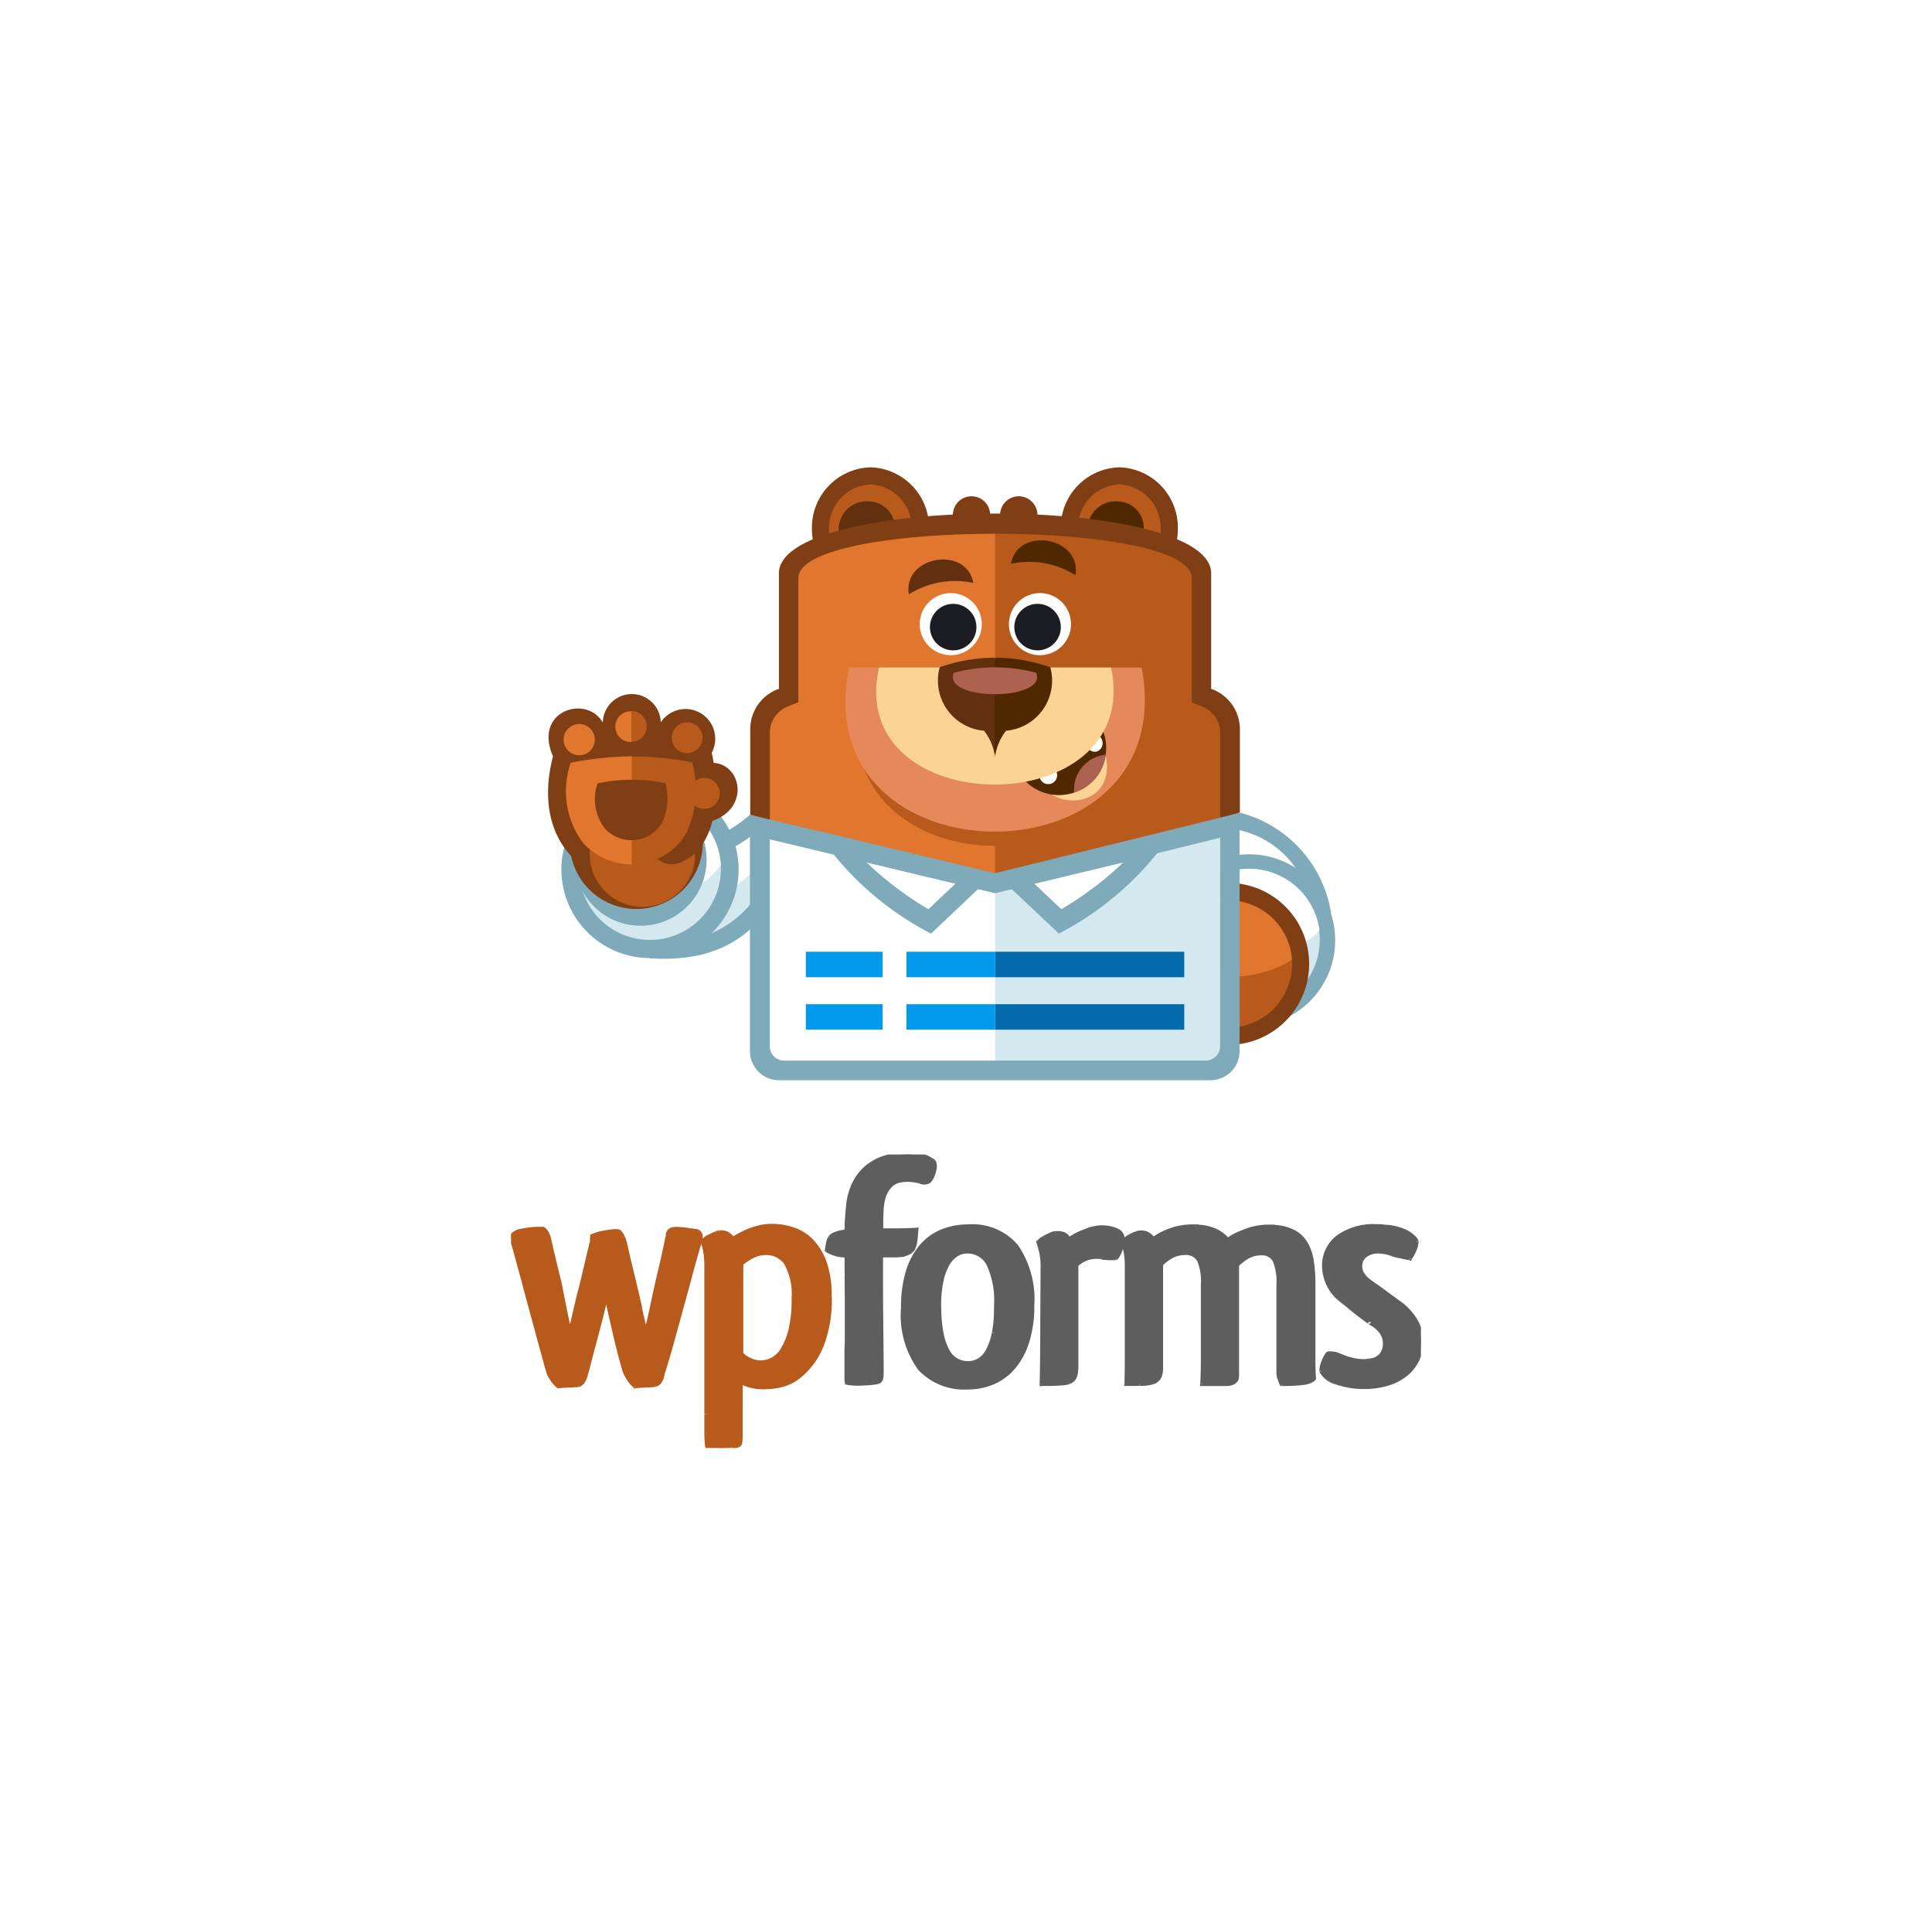 <svg xmlns="http://www.w3.org/2000/svg" xmlns:xlink="http://www.w3.org/1999/xlink" width="99" height="98" viewBox="0 0 99 98">
  <defs>
    <filter id="Ellipse_393" x="0" y="0" width="99" height="98" filterUnits="userSpaceOnUse">
      <feOffset input="SourceAlpha"/>
      <feGaussianBlur stdDeviation="3" result="blur"/>
      <feFlood flood-opacity="0.161"/>
      <feComposite operator="in" in2="blur"/>
      <feComposite in="SourceGraphic"/>
    </filter>
    <clipPath id="clip-path">
      <rect id="Rechteck_4824" data-name="Rechteck 4824" width="46.624" height="15.036" fill="#fff"/>
    </clipPath>
  </defs>
  <g id="_4" data-name="4" transform="translate(9.435 9)">
    <g transform="matrix(1, 0, 0, 1, -9.43, -9)" filter="url(#Ellipse_393)">
      <ellipse id="Ellipse_393-2" data-name="Ellipse 393" cx="40.5" cy="40" rx="40.5" ry="40" transform="translate(9 9)" fill="#fff"/>
    </g>
    <g id="wpforms" transform="translate(16.752 14.943)">
      <path id="Pfad_3509" data-name="Pfad 3509" d="M28.592,50.016a6.882,6.882,0,0,0,5.79-1.633l2.672.151L35.6,52.8c-1.618,2.573-3.948,3.1-6.356,2.954l-.652-5.716Z" transform="translate(-22.125 -30.598)" fill="#7eaaba"/>
      <path id="Pfad_3510" data-name="Pfad 3510" d="M30.683,51.98l.445,3.9a5.289,5.289,0,0,0,4.78-2.479l1.059-3.058-1.173-.059a7.478,7.478,0,0,1-5.1,1.692Z" transform="translate(-23.222 -31.597)" fill="#d3e8ef"/>
      <path id="Pfad_3511" data-name="Pfad 3511" d="M30.683,51.98,30.95,54.3c2.747-.325,4.885-1.454,6-3.948l-1.173-.059A7.478,7.478,0,0,1,30.683,51.98Z" transform="translate(-23.222 -31.597)" fill="#fff"/>
      <path id="Pfad_3512" data-name="Pfad 3512" d="M24.962,44.763a4.54,4.54,0,1,1-3.21,1.33A4.54,4.54,0,0,1,24.962,44.763Z" transform="translate(-17.842 -28.7)" fill="#7eaaba"/>
      <path id="Pfad_3513" data-name="Pfad 3513" d="M25.962,46.624a3.632,3.632,0,1,0,2.568,1.064A3.632,3.632,0,0,0,25.962,46.624Z" transform="translate(-18.843 -29.676)" fill="#d3e8ef"/>
      <path id="Pfad_3514" data-name="Pfad 3514" d="M26.676,46.624a3.611,3.611,0,0,0-2.984,1.559A3.653,3.653,0,0,0,27.324,51.6a3.611,3.611,0,0,0,2.984-1.559,3.652,3.652,0,0,0-3.632-3.414Z" transform="translate(-19.557 -29.676)" fill="#fff"/>
      <path id="Pfad_3515" data-name="Pfad 3515" d="M25.235,46.137a3.384,3.384,0,1,1-1.3.257A3.385,3.385,0,0,1,25.235,46.137Z" transform="translate(-18.591 -29.42)" fill="#7eaaba"/>
      <path id="Pfad_3516" data-name="Pfad 3516" d="M24.721,44.232a3.409,3.409,0,1,1-2.4,1A3.4,3.4,0,0,1,24.721,44.232Z" transform="translate(-18.314 -28.422)" fill="#7f3e13"/>
      <path id="Pfad_3517" data-name="Pfad 3517" d="M26.175,46.98a2.7,2.7,0,1,0,1.035.206A2.7,2.7,0,0,0,26.175,46.98Z" transform="translate(-19.442 -29.862)" fill="#b85a1b"/>
      <path id="Pfad_3518" data-name="Pfad 3518" d="M21.8,36.84a1.485,1.485,0,0,1,2.969,0A1.522,1.522,0,0,1,27.379,38.4c.044.179.074.342.1.521,1.41.074,1.87,2.287-.061,2.969a4.237,4.237,0,0,1-.757,1.559c-1.665,1.426-2.2.253-3.089-.713-.861.03-3.235-.593-2.573,1.634-1.513-.952-2.494-2.912-1.752-5.791-1.023-2.315,1.678-3.178,2.539-1.751Z" transform="translate(-17.097 -23.776)" fill="#7f3e13"/>
      <path id="Pfad_3519" data-name="Pfad 3519" d="M21.2,42.456a4.424,4.424,0,0,0,.623,4.1,3.291,3.291,0,0,0,5.3-.49,5.45,5.45,0,0,0,.3-3.623,15.484,15.484,0,0,0-6.236.03Z" transform="translate(-18.136 -27.324)" fill="#b85a1b"/>
      <path id="Pfad_3520" data-name="Pfad 3520" d="M21.2,42.442a4.424,4.424,0,0,0,.623,4.1,3.371,3.371,0,0,0,2.494,1.114V42.111A18.479,18.479,0,0,0,21.2,42.442Z" transform="translate(-18.136 -27.309)" fill="#e1762f"/>
      <path id="Pfad_3521" data-name="Pfad 3521" d="M24.185,44.83a2.456,2.456,0,0,0,.356,2.287,1.828,1.828,0,0,0,2.954-.281,2.946,2.946,0,0,0,.163-2.019A8.551,8.551,0,0,0,24.185,44.83Z" transform="translate(-19.751 -28.638)" fill="#7f3e13"/>
      <path id="Pfad_3522" data-name="Pfad 3522" d="M30.818,37.822a.791.791,0,1,1-.555.232A.787.787,0,0,1,30.818,37.822Zm-2.851,1a.787.787,0,0,0,0-1.574Z" transform="translate(-21.798 -24.758)" fill="#b85a1b"/>
      <path id="Pfad_3523" data-name="Pfad 3523" d="M24.14,38.834V37.275a.787.787,0,1,0,0,1.572Zm-2.686-.908a.8.8,0,1,1-.554.233.787.787,0,0,1,.554-.233Z" transform="translate(-17.971 -24.774)" fill="#e1762f"/>
      <path id="Pfad_3524" data-name="Pfad 3524" d="M34.934,44.452a.791.791,0,1,1-.555.232A.787.787,0,0,1,34.934,44.452Z" transform="translate(-25.038 -28.537)" fill="#b85a1b"/>
      <path id="Pfad_3525" data-name="Pfad 3525" d="M88.864,55.706a5.438,5.438,0,0,0-3.355-4.973l.416-1.633,3.385-.908a6.337,6.337,0,0,1,4.676,5.153l-5.107,2.374Z" transform="translate(-51.964 -30.498)" fill="#7eaaba"/>
      <path id="Pfad_3526" data-name="Pfad 3526" d="M90.674,55.4l3.37-1.574a4.769,4.769,0,0,0-3.652-3.756l-2.642.713-.12.445a6.093,6.093,0,0,1,3.027,4.157Z" transform="translate(-53.076 -31.481)" fill="#fff"/>
      <path id="Pfad_3527" data-name="Pfad 3527" d="M85.453,58.449a4.408,4.408,0,1,1,.847,1.5A4.409,4.409,0,0,1,85.453,58.449Z" transform="translate(-51.818 -32.84)" fill="#7eaaba"/>
      <path id="Pfad_3528" data-name="Pfad 3528" d="M87.02,59.024a3.632,3.632,0,1,0-.178-1.412A3.642,3.642,0,0,0,87.02,59.024Z" transform="translate(-52.658 -33.667)" fill="#d3e8ef"/>
      <path id="Pfad_3529" data-name="Pfad 3529" d="M95.208,57.387a3.407,3.407,0,0,0-.151-.652,3.632,3.632,0,0,0-4.6-2.317,3.5,3.5,0,0,0-1.485.935,3.509,3.509,0,0,0,.151.654,3.632,3.632,0,0,0,4.6,2.323A3.481,3.481,0,0,0,95.208,57.387Z" transform="translate(-53.778 -33.663)" fill="#fff"/>
      <path id="Pfad_3530" data-name="Pfad 3530" d="M83.718,61.175a4.15,4.15,0,1,1,.8,1.414A4.16,4.16,0,0,1,83.718,61.175Z" transform="translate(-50.914 -34.437)" fill="#7f3e13"/>
      <path id="Pfad_3531" data-name="Pfad 3531" d="M85.547,61.908A3.269,3.269,0,1,1,87.178,63.8,3.267,3.267,0,0,1,85.547,61.908Z" transform="translate(-51.897 -35.438)" fill="#b85a1b"/>
      <path id="Pfad_3532" data-name="Pfad 3532" d="M85.444,60.351a3.277,3.277,0,0,1,6.5.3,5.727,5.727,0,0,1-6.507-.312Z" transform="translate(-51.927 -35.425)" fill="#e1762f"/>
      <path id="Pfad_3533" data-name="Pfad 3533" d="M50.407,11a3.089,3.089,0,0,1,3,3.178,3,3,0,1,1-6,0A3.091,3.091,0,0,1,50.407,11Z" transform="translate(-31.989 -11)" fill="#7f3e13"/>
      <path id="Pfad_3534" data-name="Pfad 3534" d="M51.377,12.842a2.218,2.218,0,0,0-2.119,2.3,2.126,2.126,0,1,0,4.237,0A2.219,2.219,0,0,0,51.377,12.842Z" transform="translate(-32.96 -11.965)" fill="#b85a1b"/>
      <path id="Pfad_3535" data-name="Pfad 3535" d="M52.338,14.683a1.437,1.437,0,1,0,1.247,1.425A1.346,1.346,0,0,0,52.338,14.683Z" transform="translate(-33.92 -12.931)" fill="#63300f"/>
      <path id="Pfad_3536" data-name="Pfad 3536" d="M77.212,11a3.089,3.089,0,0,1,3,3.178,3,3,0,1,1-6,0A3.09,3.09,0,0,1,77.212,11Z" transform="translate(-46.043 -11)" fill="#7f3e13"/>
      <path id="Pfad_3537" data-name="Pfad 3537" d="M78.181,12.842a2.218,2.218,0,0,0-2.119,2.3,2.126,2.126,0,1,0,4.237,0A2.218,2.218,0,0,0,78.181,12.842Z" transform="translate(-47.011 -11.965)" fill="#b85a1b"/>
      <path id="Pfad_3538" data-name="Pfad 3538" d="M79.142,14.683a1.437,1.437,0,1,0,1.248,1.425A1.346,1.346,0,0,0,79.142,14.683Z" transform="translate(-47.972 -12.931)" fill="#4f2800"/>
      <path id="Pfad_3539" data-name="Pfad 3539" d="M63.53,14.12a.956.956,0,1,1-.666.282A.951.951,0,0,1,63.53,14.12Zm2.421,0a.956.956,0,1,1-.667.283.951.951,0,0,1,.667-.283Z" transform="translate(-39.946 -12.636)" fill="#7f3e13"/>
      <path id="Pfad_3540" data-name="Pfad 3540" d="M64.382,19.059v5.909l.061.015a2.188,2.188,0,0,1,1.41,2.064v4.245L53.308,35.435,40.763,31.4V27.047a2.188,2.188,0,0,1,1.41-2.064l.059-.015V19.045c0-4.086,22.15-4.086,22.15,0Z" transform="translate(-28.506 -13.611)" fill="#7f3e13"/>
      <path id="Pfad_3541" data-name="Pfad 3541" d="M44.338,20.42v6.368L43.819,27a1.447,1.447,0,0,0-.935,1.38v4.484L54.42,36.573l11.536-3.8V28.383A1.462,1.462,0,0,0,65.019,27l-.519-.209V20.42c0-3.027-20.146-3.027-20.146,0Z" transform="translate(-29.618 -14.748)" fill="#b85a1b"/>
      <path id="Pfad_3542" data-name="Pfad 3542" d="M44.338,20.434V26.8l-.519.209a1.447,1.447,0,0,0-.935,1.38v4.484L54.42,36.586V34.151c-3.994.014-7.987-2.6-6.934-7.78H54.42v-8.2c-5.033,0-10.081.757-10.081,2.27Z" transform="translate(-29.618 -14.762)" fill="#e1762f"/>
      <path id="Pfad_3543" data-name="Pfad 3543" d="M51.2,32.562H66.191C68.32,43.816,48.909,43.727,51.2,32.562Z" transform="translate(-33.877 -22.304)" fill="#e5895b"/>
      <path id="Pfad_3544" data-name="Pfad 3544" d="M52.9,34.4a5.508,5.508,0,0,0,1.454,4.721,8.088,8.088,0,0,0,10.452.059A5.573,5.573,0,0,0,66.4,34.4Z" transform="translate(-34.842 -23.269)" fill="#e5895b"/>
      <path id="Pfad_3545" data-name="Pfad 3545" d="M72.4,43.258c1.009,1.306,3.948.772,3.072-1.99Z" transform="translate(-45.094 -26.868)" fill="#fad395"/>
      <path id="Pfad_3546" data-name="Pfad 3546" d="M70.468,42.044a2.421,2.421,0,0,0,3.965-2.554Z" transform="translate(-44.078 -25.935)" fill="#4f2800"/>
      <path id="Pfad_3547" data-name="Pfad 3547" d="M72.2,41.419a.454.454,0,1,1-.283.549.442.442,0,0,1,.283-.549Zm2.4-1.665a.436.436,0,0,1,.521.327.445.445,0,0,1-.283.549.434.434,0,0,1-.519-.327.445.445,0,0,1,.281-.548Z" transform="translate(-44.826 -26.069)" fill="#fff"/>
      <path id="Pfad_3548" data-name="Pfad 3548" d="M75.632,43.879a2.282,2.282,0,0,0,1.618-1.931A1.788,1.788,0,0,0,75.632,43.879Z" transform="translate(-46.777 -27.221)" fill="#ad6151"/>
      <path id="Pfad_3549" data-name="Pfad 3549" d="M54.472,32.562H66.364C68.047,40.594,52.668,40.52,54.472,32.562Z" transform="translate(-35.615 -22.304)" fill="#fad395"/>
      <path id="Pfad_3550" data-name="Pfad 3550" d="M66.506,36.578a2.8,2.8,0,0,1,.561-1.335,2.578,2.578,0,0,0,2.27-3.252,8.54,8.54,0,0,0-2.819-.489l-.58,1.84.58,3.252Z" transform="translate(-41.704 -21.748)" fill="#4f2800"/>
      <path id="Pfad_3551" data-name="Pfad 3551" d="M63.928,36.577a2.814,2.814,0,0,0-.564-1.336,2.577,2.577,0,0,1-2.27-3.252,8.54,8.54,0,0,1,2.821-.489v5.077Z" transform="translate(-39.127 -21.747)" fill="#63300f"/>
      <path id="Pfad_3552" data-name="Pfad 3552" d="M62.643,32.817a8.1,8.1,0,0,1,4.216,0C67.452,34.287,62,34.272,62.643,32.817Z" transform="translate(-39.949 -22.291)" fill="#ad6151"/>
      <path id="Pfad_3553" data-name="Pfad 3553" d="M60.606,24.544a1.59,1.59,0,1,1-1.123.466A1.589,1.589,0,0,1,60.606,24.544Z" transform="translate(-38.075 -18.1)" fill="#fff"/>
      <path id="Pfad_3554" data-name="Pfad 3554" d="M61.3,25.7a1.191,1.191,0,1,1-.839.349A1.188,1.188,0,0,1,61.3,25.7Z" transform="translate(-38.647 -18.705)" fill="#1b1d23"/>
      <path id="Pfad_3555" data-name="Pfad 3555" d="M70.217,24.544a1.59,1.59,0,1,0,1.124.465A1.589,1.589,0,0,0,70.217,24.544Z" transform="translate(-43.115 -18.1)" fill="#fff"/>
      <path id="Pfad_3556" data-name="Pfad 3556" d="M70.409,25.7a1.191,1.191,0,1,0,.839.349A1.188,1.188,0,0,0,70.409,25.7Z" transform="translate(-43.425 -18.705)" fill="#1b1d23"/>
      <path id="Pfad_3557" data-name="Pfad 3557" d="M61.131,22.127a4.438,4.438,0,0,0-3.3.584C57.493,20.762,60.774,20.182,61.131,22.127Z" transform="translate(-37.443 -16.204)" fill="#63300f"/>
      <path id="Pfad_3558" data-name="Pfad 3558" d="M68.845,20.068a4.431,4.431,0,0,1,3.3.58C72.483,18.7,69.2,18.123,68.845,20.068Z" transform="translate(-43.228 -15.124)" fill="#4f2800"/>
      <path id="Pfad_3559" data-name="Pfad 3559" d="M65.821,48.2V60.413A1.491,1.491,0,0,1,64.336,61.9H42.216a1.489,1.489,0,0,1-1.485-1.486V48.3l12.545,3Z" transform="translate(-28.489 -30.499)" fill="#7eaaba"/>
      <path id="Pfad_3560" data-name="Pfad 3560" d="M65.946,50.88,54.41,53.731,42.865,50.974V61.559a.735.735,0,0,0,.743.741H65.2a.735.735,0,0,0,.743-.741Z" transform="translate(-29.608 -31.907)" fill="#d3e8ef"/>
      <path id="Pfad_3561" data-name="Pfad 3561" d="M54.42,53.834,42.884,51.077V61.662a.735.735,0,0,0,.742.741H54.42Z" transform="translate(-29.618 -32.01)" fill="#fff"/>
      <path id="Pfad_3562" data-name="Pfad 3562" d="M67.131,63.164h9.694v1.307H67.131Zm0,2.688h9.694v1.306H67.131Z" transform="translate(-42.329 -38.346)" fill="#036aab"/>
      <path id="Pfad_3563" data-name="Pfad 3563" d="M46.752,63.164h9.7v1.307h-9.7Zm9.7,3.993V65.851h-9.7v1.306Z" transform="translate(-31.646 -38.346)" fill="#0399ed"/>
      <path id="Pfad_3564" data-name="Pfad 3564" d="M55.022,61.4H56.24V67.32H55.022Z" transform="translate(-35.981 -37.419)" fill="#fff"/>
      <path id="Pfad_3565" data-name="Pfad 3565" d="M47.846,50.1c3.058.728,6.117,1.469,9.16,2.2l-3.267,3.087A15.7,15.7,0,0,1,47.846,50.1Z" transform="translate(-32.219 -31.498)" fill="#7eaaba"/>
      <path id="Pfad_3566" data-name="Pfad 3566" d="M53.308,53.564a17.177,17.177,0,0,0,3.161,2.389l1.382-1.306C56.336,54.292,54.821,53.92,53.308,53.564Z" transform="translate(-35.082 -33.314)" fill="#fff"/>
      <path id="Pfad_3567" data-name="Pfad 3567" d="M76.291,50.1c-3.058.728-6.117,1.469-9.16,2.2L70.4,55.385A15.708,15.708,0,0,0,76.291,50.1Z" transform="translate(-42.329 -31.498)" fill="#7eaaba"/>
      <path id="Pfad_3568" data-name="Pfad 3568" d="M75.917,53.564a17.186,17.186,0,0,1-3.163,2.389l-1.38-1.3C72.889,54.292,74.4,53.92,75.917,53.564Z" transform="translate(-44.554 -33.314)" fill="#fff"/>
      <g id="Gruppe_11292" data-name="Gruppe 11292" transform="translate(0 35.206)" clip-path="url(#clip-path)">
        <path id="Pfad_3569" data-name="Pfad 3569" d="M54.47,85.342a.3.3,0,0,1,.073.157,1.507,1.507,0,0,1,.009.173l-.033.157a1.736,1.736,0,0,1-.066.206,1.065,1.065,0,0,1-.181.313.471.471,0,0,1-.4.049.3.3,0,0,0-.149-.049,2.046,2.046,0,0,0-.288-.049,2.812,2.812,0,0,0-.305-.017,1.669,1.669,0,0,0-.47.066.923.923,0,0,0-.4.255,1.425,1.425,0,0,0-.307.515,2.7,2.7,0,0,0-.132.816q-.017.249-.017.47v.5h.709c.186,0,.39,0,.61-.008h.01c.215-.008.372-.014.469-.025a5.391,5.391,0,0,1-.049.545,1.559,1.559,0,0,1-.082.337.469.469,0,0,1-.132.19.916.916,0,0,1-.2.114l.016-.017a.892.892,0,0,1-.1.041l-.1.041a3.578,3.578,0,0,1-.519.033h-.646v1.487q0,.8.008,1.615t.016,1.591q.009.776.009,1.418a1.133,1.133,0,0,1-.025.206.229.229,0,0,1-.173.174,4.276,4.276,0,0,1-.572.065c-.2.011-.353.017-.458.017a2.971,2.971,0,0,1-.527-.049.991.991,0,0,1-.017-.2V95.27c0-.153,0-.315.009-.486.008-.154.008-.309.008-.467V92.27c0-.363,0-.712-.008-1.047s-.009-.686-.009-1.064a1.889,1.889,0,0,1-1.006-.263c.022-.166.043-.3.066-.4a.656.656,0,0,1,.09-.229.458.458,0,0,1,.141-.132.773.773,0,0,1,.214-.082.834.834,0,0,1,.2-.055c.071-.01.173-.033.3-.065h0c0-.22,0-.429.017-.627.006-.065.011-.129.015-.191.01-.128.019-.251.034-.369v.016a3.28,3.28,0,0,1,.371-1.373,2.578,2.578,0,0,1,.734-.841,2.7,2.7,0,0,1,.931-.429A3.979,3.979,0,0,1,53.112,85a2.891,2.891,0,0,1,.874.108,1.172,1.172,0,0,1,.458.239Zm5.072,7.39a6.025,6.025,0,0,1-.248,1.821,3.754,3.754,0,0,1-.686,1.311,2.856,2.856,0,0,1-1.049.792,3.241,3.241,0,0,1-1.311.263,3.094,3.094,0,0,1-2.44-.964,4.638,4.638,0,0,1-.857-3.124,6.127,6.127,0,0,1,.247-1.838A3.6,3.6,0,0,1,53.89,89.7a2.754,2.754,0,0,1,1.055-.758,3.553,3.553,0,0,1,1.352-.248,2.917,2.917,0,0,1,2.44,1.023A4.8,4.8,0,0,1,59.543,92.732Zm-4.766.032a7.037,7.037,0,0,0,.114,1.385,3.109,3.109,0,0,0,.313.907,1.162,1.162,0,0,0,1.072.643,1.124,1.124,0,0,0,.561-.148,1.261,1.261,0,0,0,.458-.494,3.076,3.076,0,0,0,.313-.9,6.905,6.905,0,0,0,.114-1.373,4.43,4.43,0,0,0-.4-2.193,1.221,1.221,0,0,0-1.088-.643,1.085,1.085,0,0,0-.561.157,1.365,1.365,0,0,0-.458.486,3.017,3.017,0,0,0-.321.874A5.958,5.958,0,0,0,54.777,92.763Zm7.535-2.44a1.837,1.837,0,0,1,.61-.1l.083,0a.384.384,0,0,1,.132.033c.051.008.108.013.169.019l.054.005c.082.008.167.008.255.008h.149a.377.377,0,0,0,.114-.032,1.344,1.344,0,0,0,.237-.559,2.822,2.822,0,0,0,.057-.486q-.082-.375-.824-.458a1.619,1.619,0,0,0-.486.008,2.33,2.33,0,0,0-.47.124c-.154.056-.317.121-.486.2a2.95,2.95,0,0,0-.48.285.552.552,0,0,0-.206-.255.779.779,0,0,0-.391-.074h-.1a.384.384,0,0,0-.132.033,3.432,3.432,0,0,0-.445.214,1.439,1.439,0,0,0-.264.2,5.533,5.533,0,0,1,.149.545,3.256,3.256,0,0,1,.065.686l-.016,2.751q0,.953-.008,1.781t-.025,1.487c.264,0,.485,0,.66-.008s.323-.015.437-.025a1.128,1.128,0,0,0,.28-.058.716.716,0,0,0,.206-.125.76.76,0,0,0,.14-.321,2.2,2.2,0,0,0,.025-.354V90.654A1.351,1.351,0,0,1,62.312,90.324Zm7.4,6.4a1.153,1.153,0,0,1-.229.017H68.28q.032-.627.033-1.41V91.66a2.778,2.778,0,0,0-.206-1.27.766.766,0,0,0-.734-.358,1.4,1.4,0,0,0-.692.173,2.189,2.189,0,0,0-.542.416V95.9a1.621,1.621,0,0,1-.032.343.635.635,0,0,1-.149.28.693.693,0,0,1-.214.125,1.54,1.54,0,0,1-.281.065,2.879,2.879,0,0,1-.42.025h-.651q.016-.627.016-1.419V90.686A3.733,3.733,0,0,0,64.35,90a4.485,4.485,0,0,0-.141-.545,1.865,1.865,0,0,1,.709-.412.383.383,0,0,1,.132-.033h.082a.637.637,0,0,1,.38.108.894.894,0,0,1,.229.239,3.5,3.5,0,0,1,.972-.494,3.369,3.369,0,0,1,1.072-.166h.157a.853.853,0,0,1,.173.017,2.359,2.359,0,0,1,.874.229,1.83,1.83,0,0,1,.572.458,2.557,2.557,0,0,1,.527-.313c.2-.087.38-.159.545-.214a3.169,3.169,0,0,1,1.039-.165h.19a.7.7,0,0,1,.157.016H72a2.339,2.339,0,0,1,.956.264,1.551,1.551,0,0,1,.6.586,2.589,2.589,0,0,1,.3.882,7.4,7.4,0,0,1,.082,1.137v3.9c0,.369.01.695.032.981a.825.825,0,0,1-.214.131,1.135,1.135,0,0,1-.3.075c-.121.018-.27.031-.446.041s-.4.016-.675.017a1.512,1.512,0,0,1-.108-.28,1.238,1.238,0,0,1-.041-.329V91.676a2.883,2.883,0,0,0-.2-1.27.753.753,0,0,0-.725-.363,1.365,1.365,0,0,0-.7.19,2.594,2.594,0,0,0-.572.458l.049-.049v5.733C70.044,96.552,69.934,96.667,69.714,96.72ZM77.43,88.7a2.536,2.536,0,0,0-.264-.009,3.092,3.092,0,0,0-1.908.542,1.8,1.8,0,0,0-.726,1.533,2.253,2.253,0,0,0,.759,1.6l.413.322q.23.2.535.437c.2.159.4.3.586.437-.023-.023,0-.011.057.032s.107.078.141.1a1.549,1.549,0,0,1,.486.47,1.012,1.012,0,0,1,.139.519.914.914,0,0,1-.206.618.83.83,0,0,1-.584.272c-.039.008-.074.013-.108.018L76.7,95.6a.862.862,0,0,1-.141.008,2.539,2.539,0,0,1-.6-.075,3.3,3.3,0,0,1-.572-.19v.017a1.09,1.09,0,0,0-.5-.148h-.165a1.693,1.693,0,0,0-.239.458,1.373,1.373,0,0,0-.09.437,1.224,1.224,0,0,0,.766.572,4.191,4.191,0,0,0,1.426.229,4.111,4.111,0,0,0,1.121-.148,2.764,2.764,0,0,0,.923-.445,2.085,2.085,0,0,0,.618-.733,2.241,2.241,0,0,0,.223-1.03,1.974,1.974,0,0,0-.247-.972,3.109,3.109,0,0,0-.775-.885c-.143-.106-.3-.222-.47-.343s-.333-.241-.486-.363c-.112-.074-.219-.15-.323-.224l-.058-.041c-.105-.075-.2-.143-.278-.2l-.035-.026a1.321,1.321,0,0,1-.355-.4.856.856,0,0,1-.09-.38.675.675,0,0,1,.256-.542,1.03,1.03,0,0,1,.687-.215,2.016,2.016,0,0,1,.741.149,1.559,1.559,0,0,0,.272.074c.094.016.184.035.272.057a1.639,1.639,0,0,0,.173.033,1.021,1.021,0,0,1,.157.033,2.006,2.006,0,0,0,.229-.429,1.141,1.141,0,0,0,.1-.412q-.049-.183-.428-.429a2.611,2.611,0,0,0-1.171-.313A1.85,1.85,0,0,0,77.43,88.7Z" transform="translate(-32.85 -84.999)" fill="#5f5e5e" fill-rule="evenodd"/>
        <path id="Pfad_3570" data-name="Pfad 3570" d="M54.4,85.367l.118-.013v0Zm-.073-.157.089-.079-.042-.047-.062.008Zm.082.329.116.025,0-.012v-.012Zm-.033.157.115.029v0Zm-.066.206-.111-.043v0Zm-.181.313.063.1.016-.01.012-.015Zm-.192.069.015.118Zm-.2-.019-.066.1.014.009.016.005Zm-.149-.049-.028.116.011,0h.011Zm-.288-.049-.013.118h0Zm-.305-.017v.119h0Zm-.47.066-.033-.114h0Zm-.4.255.087.081h0Zm-.307.515-.113-.038h0Zm-.132.816.119.008V87.8Zm-.017.973h-.119v.119h.119Zm1.319-.008,0,.119h0Zm.01,0,0-.119h0Zm.469-.025.119,0,.005-.139-.138.016Zm-.049.545L53.3,89.27v0Zm-.082.337.111.042h0Zm-.132.19.072.095,0,0,0,0Zm-.2.114-.087-.081.133.191Zm.016-.017.087.081-.139-.188Zm-.1.041-.039-.112,0,0Zm-.1.041.016.118.017,0,.016-.007Zm-.519.033v-.119h0Zm-.646,0v-.119h-.119v.119Zm.008,3.1h0Zm.016,1.591h0Zm.009,1.418.119,0v0Zm-.025.206.116.026h0Zm-.061.112-.084-.084h0Zm-.112.062.022.117h0Zm-.572.065-.005-.119h0Zm-.458.017v.119h0Zm-.527-.049-.117.022.015.08.08.015Zm-.017-.2h0Zm.009-1.7.119.006Zm.008-.467h0Zm0-.053h0Zm-.008-3.042.119,0Zm-.009-1.064h.119v-.114l-.113-.005Zm-1.006-.263-.118-.015-.009.07.057.042Zm.066-.4.116.027v0Zm.09-.229-.1-.068,0,0Zm.141-.132-.059-.1h0Zm.214-.082.026.116.01,0,.01,0Zm.2-.055-.017-.118h0Zm.3-.065.028.116.091-.022v-.093Zm.017-.627-.119-.01Zm.015-.191.119.009h0Zm.034-.369h.119L49.87,87.6Zm0,.016h-.119l.238.005Zm.371-1.373-.1-.057v0Zm.734-.841-.069-.1h0Zm.931-.429.028.116h0Zm.948-.125v.119h0Zm.874.108-.032.114h0Zm.458.239-.077.091.04.034.052-.007Zm4.85,9.208-.114-.034h0ZM59.4,92.6h-.119v0Zm-.935,3.132.092.076h0Zm-1.049.792.047.109h0Zm-1.311.263v-.119h0Zm-2.44-.964-.089.079ZM52.811,92.7h.119v0Zm.247-1.838-.114-.033h0Zm.692-1.294-.09-.077h0Zm1.055-.758-.044-.111h0Zm1.352-.248,0,.119h0Zm2.44,1.023.093-.074Zm-3.846,4.435L54.868,94h0Zm-.114-1.385.119,0v0Zm.428,2.293.106-.053v0Zm.442.478.061-.1h0Zm.63.165v-.119h0Zm.561-.148.059.1,0,0Zm.458-.494-.1-.056h0Zm.313-.9L57.351,94h0Zm.114-1.373h-.119v0Zm-.4-2.193.1-.062ZM56.1,89.817V89.7h0Zm-.561.157-.062-.1,0,0Zm-.458.486-.1-.058h0Zm-.321.874.116.024h0Zm8.022-1.24,0-.119h0Zm-.61.1-.038-.113h0Zm.693-.1.008-.119h0ZM63,90.13l-.049.108.015.007.016,0Zm.169.019-.011.118h0Zm.054.005.012-.118Zm.4.008v.119h.014Zm.114-.032.05.108.028-.013.018-.025Zm.237-.559-.117-.024v0Zm.057-.486.119,0v-.015l0-.014Zm-.824-.458-.016.118h0Zm-.486.008.018.118h0Zm-.47.124.041.112h0Zm-.486.2-.049-.108h0Zm-.48.285-.111.044.057.143.124-.09Zm-.206-.255.066-.1-.007,0-.008,0Zm-.391-.074v.119H60.7Zm-.1,0v-.119H60.58Zm-.132.033.044.111.005,0Zm-.445.214-.059-.1h0Zm-.264.2-.082-.086-.055.052.024.072Zm.149.545.117-.024v0Zm.065.686h0Zm-.016,2.751h0Zm-.033,3.268-.119,0,0,.122h.122Zm.66-.008,0-.118h0Zm.437-.025L61,96.455h0Zm.28-.058.038.113.005,0Zm.206-.125.078.09.01-.009.008-.01Zm.14-.321.117.021v0Zm.025-.353h0Zm0-5.194-.085-.083-.033.035v.048Zm7.685,6.083,0-.119h0Zm.229-.017.02.118H69.6Zm-1.435.017-.119-.006-.006.125h.125Zm.033-1.41h0Zm-.206-4.937.1-.059h0Zm-.734-.358,0,.119h0Zm-.692.173.057.1h0ZM66,90.49l-.086-.082-.033.034v.047Zm0,5.276h0Zm-.032.343.116.028v0Zm-.149.28.077.09.006,0,0-.005Zm-.214.125.038.113h0Zm-.281.065-.015-.118h0Zm-.42.025,0-.119h0Zm-.651,0-.119,0,0,.122h.122Zm.016-6.049h0Zm-.057-.686.117-.021v0Zm-.141-.545-.091-.076-.042.051.021.063Zm.709-.412.044.111.005,0Zm.132-.033V88.76H64.9Zm.082,0V89h0Zm.38.108.069-.1,0,0Zm.229.239-.1.065.068.1.1-.073Zm.972-.494.037.113h0Zm1.072-.166v.119h0Zm.157,0v.119h0Zm.173.017-.024.117.008,0h.008Zm.874.229.054-.106h0Zm.572.458-.091.076.073.088.091-.07Zm.527-.313-.048-.109h0Zm.545-.214.038.113h0Zm1.039-.165V88.7h0Zm.19,0V88.7h0Zm.157.016v.119l.025-.235Zm-.017,0v-.119l-.007.238Zm.956.264.057-.1h0Zm.6.586.1-.058v0Zm.3.882-.118.017h0Zm.082,1.137h0Zm.032,4.88.077.091.046-.039,0-.06Zm-.214.131.044.111h0Zm-.3.075L73.3,96.43h0Zm-.446.041-.007-.118h0Zm-.675.017-.106.053.033.066H72.2Zm-.108-.28-.115.03h0ZM72.047,96h0Zm-.2-5.722.1-.057h0Zm-.725-.363v.119h0Zm-.7.19.06.1h0Zm-.572.458-.087-.081.171.166Zm.049-.049h.119v-.287l-.2.2Zm0,5.733h-.119v0Zm7.126-7.684v.119h0Zm.264.009-.012.118h.006Zm-2.172.533-.071-.1Zm.032,3.134-.084.084.005.005.006,0Zm.413.322.078-.09,0,0ZM76.1,93l-.073.094h0Zm.586.437-.069.1.153-.181Zm.057.032.071-.1h0Zm.141.1-.064.1h0Zm.486.47.1-.06,0-.005Zm.139.519h-.119v.006Zm-.206.618.088.08,0,0Zm-.584.272,0-.119H76.7l-.01,0Zm-.108.018-.017-.118Zm-.049.007.019.118h0Zm-.141.008V95.6h0Zm-.6-.075.029-.115h0Zm-.572-.19.047-.109-.166-.072v.181Zm0,.017-.06.1.179.106v-.208Zm-.5-.148.006-.119H74.75Zm-.165,0v-.119h-.06l-.036.049Zm-.239.458.111.042v0Zm-.09.437-.119,0V96l.01.025Zm.766.572-.04.112h0Zm1.426.229v-.119h0Zm1.121-.148-.03-.115h0Zm.923-.445.07.1h0Zm.618-.733.106.054v0Zm.223-1.03h-.119v0Zm-.247-.972.1-.058v0Zm-.775-.885.073-.094h0Zm-.47-.343-.069.1Zm-.486-.363.074-.093,0,0,0,0Zm-.323-.224-.069.1h0Zm-.058-.041.069-.1h0Zm-.278-.2.071-.1h0Zm-.035-.026-.071.1h0Zm-.355-.4-.106.053v0l0,0Zm-.09-.38h.119v0Zm.065-.3-.108-.051h0Zm.192-.241-.073-.094h0Zm.687-.215-.007.119h.005Zm.741.149-.045.11h0Zm.272.074-.021.117h0Zm.272.057.029-.115h0Zm.173.033-.016.118h0Zm.157.033-.034.114.082.024.049-.07Zm.229-.429L78.9,89.7l0,.006Zm.1-.412.119.006v-.019l0-.018Zm-1.6-.742-.02.117h.01ZM54.521,85.35a.422.422,0,0,0-.1-.218l-.178.158a.184.184,0,0,1,.044.1Zm.01.191a1.616,1.616,0,0,0-.01-.186l-.236.026a1.388,1.388,0,0,1,.008.159Zm-.036.181.033-.157-.233-.049-.033.157Zm-.072.225a1.858,1.858,0,0,0,.071-.22l-.231-.059a1.618,1.618,0,0,1-.062.192Zm-.2.346a1.185,1.185,0,0,0,.2-.348l-.223-.082a.947.947,0,0,1-.161.278Zm-.269.111a.591.591,0,0,0,.241-.086l-.126-.2a.353.353,0,0,1-.144.051Zm-.255-.024a.591.591,0,0,0,.255.024l-.029-.236a.352.352,0,0,1-.152-.014Zm-.118-.044a.176.176,0,0,1,.089.029l.132-.2a.414.414,0,0,0-.209-.069Zm-.294-.05a1.923,1.923,0,0,1,.271.046l.057-.231a2.165,2.165,0,0,0-.305-.052Zm-.294-.017a2.692,2.692,0,0,1,.293.016l.026-.236a2.928,2.928,0,0,0-.318-.018Zm-.437.062a1.549,1.549,0,0,1,.437-.062v-.238a1.785,1.785,0,0,0-.5.071Zm-.35.222a.8.8,0,0,1,.352-.222l-.071-.227a1.042,1.042,0,0,0-.456.288Zm-.281.472a1.306,1.306,0,0,1,.281-.472l-.174-.162a1.544,1.544,0,0,0-.332.558ZM51.8,87.8a2.585,2.585,0,0,1,.126-.78l-.226-.073a2.824,2.824,0,0,0-.137.851Zm-.017.469q0-.216.017-.462l-.237-.016q-.017.253-.017.478Zm0,.5v-.5h-.238v.5Zm.59-.119h-.709v.238h.709Zm.605-.008c-.217.008-.419.008-.605.008v.238c.186,0,.392,0,.614-.008Zm.01,0h-.01l.009.238H53Zm.459-.024c-.091.011-.242.016-.459.024l.009.238c.212-.008.375-.014.478-.025Zm.082.679a5.507,5.507,0,0,0,.05-.557l-.238-.009a5.282,5.282,0,0,1-.048.533Zm-.088.362a1.674,1.674,0,0,0,.089-.363l-.236-.03a1.441,1.441,0,0,1-.076.312Zm-.165.239a.587.587,0,0,0,.165-.238l-.223-.083a.349.349,0,0,1-.1.142Zm-.23.134a1.033,1.033,0,0,0,.224-.129l-.144-.189a.8.8,0,0,1-.172.1Zm-.117-.208-.016.017.174.162.016-.017Zm.028.235a1.018,1.018,0,0,0,.112-.047l-.1-.214a.765.765,0,0,1-.085.036Zm-.09.037.095-.039-.088-.221-.1.043Zm-.569.044a3.688,3.688,0,0,0,.537-.034l-.032-.236a3.455,3.455,0,0,1-.5.032Zm-.645,0H52.3v-.238h-.646Zm.119,1.368V90.027h-.238v1.487Zm.008,1.614q-.008-.814-.008-1.614h-.238q0,.8.008,1.616Zm.016,1.591q-.008-.777-.016-1.591l-.238,0q.008.815.016,1.591Zm.009,1.419q0-.643-.009-1.419l-.238,0q.009.775.009,1.416Zm-.028.231a1.246,1.246,0,0,0,.028-.227l-.238-.007a1.011,1.011,0,0,1-.023.184Zm-.093.171a.348.348,0,0,0,.093-.17l-.232-.051a.114.114,0,0,1-.029.054Zm-.17.094a.351.351,0,0,0,.17-.094l-.169-.167a.111.111,0,0,1-.054.029Zm-.593.068a4.359,4.359,0,0,0,.588-.067l-.043-.234a4.117,4.117,0,0,1-.556.063Zm-.463.017c.108,0,.26-.006.464-.018l-.013-.237c-.2.011-.35.017-.451.017Zm-.549-.051a3.033,3.033,0,0,0,.549.051v-.238a2.821,2.821,0,0,1-.506-.047Zm-.114-.316a1.106,1.106,0,0,0,.019.222l.234-.044a.869.869,0,0,1-.015-.174Zm0-1.212v1.214h.238V95.139Zm.009-.492c-.009.174-.009.34-.009.492h.238c0-.154,0-.313.009-.48Zm.008-.46c0,.158,0,.311-.008.46l.238.013c.008-.157.008-.316.008-.473Zm0-.053v.053h.238v-.053Zm0-1.995v1.995h.238V92.138ZM49.8,91.094c.008.333.008.681.008,1.044h.238c0-.363,0-.713-.008-1.05ZM49.8,90.028c0,.378,0,.73.009,1.067l.238-.006c-.008-.334-.009-.684-.009-1.061Zm-.956-.167a2,2,0,0,0,1.07.286l.011-.238a1.779,1.779,0,0,1-.941-.241Zm.02-.519c-.024.1-.047.24-.068.407l.236.031c.022-.165.043-.292.064-.384Zm.106-.265a.775.775,0,0,0-.107.27l.234.044a.538.538,0,0,1,.074-.187Zm.18-.17a.576.576,0,0,0-.177.166l.2.136a.338.338,0,0,1,.1-.1Zm.249-.1a.893.893,0,0,0-.247.1l.117.207a.653.653,0,0,1,.181-.07Zm.2-.056a.95.95,0,0,0-.225.063l.092.22a.713.713,0,0,1,.169-.047Zm.294-.063c-.132.032-.229.054-.293.063l.034.235c.077-.011.184-.035.315-.067Zm-.091.116h0Zm.018-.637c-.018.2-.018.419-.018.637h.238c0-.221,0-.425.017-.617Zm.015-.19c0,.063-.01.126-.015.19l.237.021c.006-.066.011-.13.015-.193Zm.034-.375c-.015.121-.025.247-.034.375l.237.018c.01-.128.019-.249.033-.364Zm.237.031v-.016h-.238v.016Zm.146-1.428a3.4,3.4,0,0,0-.384,1.422l.238.011a3.162,3.162,0,0,1,.357-1.323Zm.769-.881a2.7,2.7,0,0,0-.768.88l.209.114a2.458,2.458,0,0,1,.7-.8ZM52,84.877a2.823,2.823,0,0,0-.972.448l.139.193a2.586,2.586,0,0,1,.89-.41Zm.975-.128a4.1,4.1,0,0,0-.977.128l.059.23a3.86,3.86,0,0,1,.92-.121Zm.908.112a3.009,3.009,0,0,0-.91-.112l.007.238a2.77,2.77,0,0,1,.838.1Zm.5.263a1.29,1.29,0,0,0-.5-.263l-.061.23a1.052,1.052,0,0,1,.411.215Zm-.066-.031-.026,0,.031.236.026,0Zm4.953,9.363a6.143,6.143,0,0,0,.253-1.857l-.238,0a5.907,5.907,0,0,1-.243,1.786Zm-.708,1.352a3.879,3.879,0,0,0,.708-1.353l-.228-.067a3.639,3.639,0,0,1-.665,1.269Zm-1.094.825a2.981,2.981,0,0,0,1.093-.824l-.183-.152a2.741,2.741,0,0,1-1.005.758Zm-1.36.273a3.369,3.369,0,0,0,1.359-.273l-.094-.219a3.123,3.123,0,0,1-1.263.254Zm-2.528-1a3.212,3.212,0,0,0,2.529,1v-.238a2.977,2.977,0,0,1-2.351-.924Zm-.887-3.2a4.75,4.75,0,0,0,.887,3.2l.178-.158A4.527,4.527,0,0,1,52.93,92.7Zm.252-1.872a6.246,6.246,0,0,0-.252,1.874l.238,0a6.008,6.008,0,0,1,.242-1.8Zm.715-1.337a3.714,3.714,0,0,0-.715,1.337l.228.067a3.476,3.476,0,0,1,.669-1.251Zm1.1-.792a2.873,2.873,0,0,0-1.1.791l.181.155a2.636,2.636,0,0,1,1.009-.726Zm1.4-.257a3.673,3.673,0,0,0-1.4.257l.087.221a3.435,3.435,0,0,1,1.307-.24Zm2.532,1.068a3.035,3.035,0,0,0-2.533-1.068v.238a2.8,2.8,0,0,1,2.347.977Zm.831,3.091a4.913,4.913,0,0,0-.831-3.091l-.187.147a4.684,4.684,0,0,1,.78,2.944ZM54.868,94a6.917,6.917,0,0,1-.112-1.362l-.238,0a7.148,7.148,0,0,0,.116,1.409Zm.3.873a2.993,2.993,0,0,1-.3-.873l-.234.042a3.227,3.227,0,0,0,.325.942Zm.4.432a1.044,1.044,0,0,1-.4-.429l-.213.106a1.279,1.279,0,0,0,.487.527Zm.565.148a1.04,1.04,0,0,1-.565-.148l-.122.2a1.281,1.281,0,0,0,.694.182Zm.5-.133a1,1,0,0,1-.5.133v.238a1.238,1.238,0,0,0,.62-.165Zm.411-.446a1.141,1.141,0,0,1-.414.448l.125.2a1.375,1.375,0,0,0,.5-.541Zm.3-.866a2.954,2.954,0,0,1-.3.864l.21.112a3.2,3.2,0,0,0,.326-.934Zm.113-1.349A6.78,6.78,0,0,1,57.351,94l.234.043a7.021,7.021,0,0,0,.116-1.4Zm-.378-2.133a4.327,4.327,0,0,1,.378,2.131H57.7a4.533,4.533,0,0,0-.413-2.255Zm-.987-.586a1.1,1.1,0,0,1,.987.586l.2-.125a1.339,1.339,0,0,0-1.189-.7Zm-.5.14a.965.965,0,0,1,.5-.14V89.7a1.2,1.2,0,0,0-.622.174Zm-.415.442a1.247,1.247,0,0,1,.418-.444l-.128-.2a1.485,1.485,0,0,0-.5.528Zm-.309.839a2.9,2.9,0,0,1,.309-.839l-.208-.116a3.138,3.138,0,0,0-.334.908Zm-.12,1.273a5.839,5.839,0,0,1,.12-1.272l-.233-.048a6.075,6.075,0,0,0-.125,1.324Zm8.027-2.655a1.956,1.956,0,0,0-.649.1l.077.225a1.718,1.718,0,0,1,.57-.092Zm.086,0-.083,0-.007.238.084,0Zm.177.044a.5.5,0,0,0-.172-.043l-.017.237a.265.265,0,0,1,.091.023Zm.131.009c-.062-.006-.114-.011-.161-.018l-.036.235c.056.009.116.014.176.02Zm.055.005-.055-.005-.022.237.054.005Zm.244.007c-.089,0-.168,0-.244-.007l-.023.237c.089.009.18.009.267.009Zm0,0h0v.238h0Zm.149,0h-.149v.238h.149Zm.065-.021a.259.259,0,0,1-.078.022l.027.236a.5.5,0,0,0,.15-.042Zm.169-.472a1.225,1.225,0,0,1-.216.51l.192.14a1.463,1.463,0,0,0,.258-.609Zm.055-.469a2.7,2.7,0,0,1-.055.466l.233.048a2.946,2.946,0,0,0,.06-.507Zm-.718-.336a1.451,1.451,0,0,1,.532.141.34.34,0,0,1,.189.224l.232-.051a.576.576,0,0,0-.306-.38,1.677,1.677,0,0,0-.621-.17Zm-.453.007a1.5,1.5,0,0,1,.45-.007l.032-.236a1.738,1.738,0,0,0-.522.009Zm-.448.118a2.216,2.216,0,0,1,.446-.117l-.036-.235a2.452,2.452,0,0,0-.494.13Zm-.479.2c.166-.075.326-.139.478-.194l-.081-.224c-.157.057-.322.123-.495.2Zm-.459.273a2.835,2.835,0,0,1,.461-.273l-.1-.215a3.072,3.072,0,0,0-.5.3Zm-.342-.252a.434.434,0,0,1,.162.2L61.4,89.2a.672.672,0,0,0-.25-.31ZM60.7,89.03a.66.66,0,0,1,.332.063l.1-.215a.9.9,0,0,0-.451-.086Zm-.108,0h.1v-.238h-.1Zm-.083.023a.265.265,0,0,1,.091-.023l-.017-.237a.5.5,0,0,0-.172.043Zm-.435.209a3.312,3.312,0,0,1,.43-.207l-.087-.221a3.547,3.547,0,0,0-.46.221Zm-.242.181a1.319,1.319,0,0,1,.242-.182l-.12-.205a1.559,1.559,0,0,0-.286.214Zm.183.432a5.668,5.668,0,0,0-.152-.556l-.226.075a5.424,5.424,0,0,1,.145.533Zm.068.714a3.376,3.376,0,0,0-.068-.711l-.233.047a3.139,3.139,0,0,1,.063.661Zm-.016,2.75.016-2.751h-.238l-.016,2.751Zm-.008,1.782q.008-.829.008-1.782h-.238q0,.952-.008,1.78Zm-.025,1.489q.017-.66.025-1.489l-.238,0q-.008.828-.025,1.485Zm.537-.13c-.173.006-.392.008-.656.008v.238c.265,0,.487,0,.664-.008Zm.43-.025c-.112.01-.257.019-.43.025l.008.237c.177-.006.327-.015.444-.025Zm.252-.051a1,1,0,0,1-.251.051l.017.237a1.233,1.233,0,0,0,.31-.063Zm.167-.1a.6.6,0,0,1-.172.1l.088.221a.846.846,0,0,0,.24-.145Zm.1-.253a.646.646,0,0,1-.118.272l.191.142a.882.882,0,0,0,.161-.372Zm.023-.331a2.079,2.079,0,0,1-.024.334l.235.036a2.313,2.313,0,0,0,.027-.373Zm0-5.195v5.194h.238V90.523Zm.59-.442a1.471,1.471,0,0,0-.556.36l.171.166a1.232,1.232,0,0,1,.466-.3Zm7.212,6.645a1.309,1.309,0,0,0,.252-.019l-.04-.235a1.067,1.067,0,0,1-.206.015Zm-1.2,0h1.206v-.238H68.14Zm-.086-1.53q0,.781-.033,1.4l.238.012q.032-.63.033-1.416Zm0-3.667V95.2h.238V91.529Zm-.19-1.211a2.681,2.681,0,0,1,.19,1.211h.238A2.878,2.878,0,0,0,68.07,90.2Zm-.631-.3a.649.649,0,0,1,.631.3l.207-.118a.884.884,0,0,0-.838-.418Zm-.635.158a1.284,1.284,0,0,1,.633-.158l0-.238a1.521,1.521,0,0,0-.751.187Zm-.513.394a2.072,2.072,0,0,1,.513-.394l-.114-.209a2.308,2.308,0,0,0-.572.439Zm.033,5.194V90.49h-.238v5.276Zm-.034.367a1.744,1.744,0,0,0,.034-.368l-.238,0a1.5,1.5,0,0,1-.03.318Zm-.177.337a.759.759,0,0,0,.176-.333l-.231-.056a.521.521,0,0,1-.121.228Zm-.261.157a.805.805,0,0,0,.251-.147l-.155-.18a.567.567,0,0,1-.177.1Zm-.306.071a1.586,1.586,0,0,0,.3-.07l-.076-.225a1.418,1.418,0,0,1-.259.06Zm-.437.026a2.864,2.864,0,0,0,.438-.026l-.032-.235a2.707,2.707,0,0,1-.4.024Zm-.649,0H64.9v-.238h-.651Zm-.1-1.538q0,.791-.016,1.415l.238.006q.016-.629.016-1.422Zm0-4.631v4.631h.238V90.555Zm-.055-.666a3.613,3.613,0,0,1,.055.664l.238,0a3.851,3.851,0,0,0-.059-.708Zm-.137-.528a4.369,4.369,0,0,1,.137.53l.234-.045a4.6,4.6,0,0,0-.144-.559Zm.779-.559a1.963,1.963,0,0,0-.757.446l.182.153a1.775,1.775,0,0,1,.662-.378Zm.167-.041a.5.5,0,0,0-.172.043l.1.217A.266.266,0,0,1,64.919,89Zm.091,0H64.91V89h.082Zm.446.128a.756.756,0,0,0-.451-.128L65,89a.518.518,0,0,1,.309.087Zm.262.273a1.012,1.012,0,0,0-.259-.271l-.138.193a.774.774,0,0,1,.2.207Zm.836-.542a3.623,3.623,0,0,0-1.005.511l.139.193a3.384,3.384,0,0,1,.939-.477Zm1.11-.172a3.487,3.487,0,0,0-1.11.172l.074.226a3.25,3.25,0,0,1,1.034-.16Zm.156,0h-.157v.238H67.8Zm.2.02a.969.969,0,0,0-.2-.02v.238a.732.732,0,0,1,.149.015Zm.9.238a2.478,2.478,0,0,0-.918-.24l-.015.237a2.241,2.241,0,0,1,.83.217Zm.612.489a1.948,1.948,0,0,0-.609-.487l-.108.212a1.712,1.712,0,0,1,.535.428Zm.388-.346a2.681,2.681,0,0,0-.552.328l.145.188a2.441,2.441,0,0,1,.5-.3Zm.555-.218c-.169.056-.355.13-.555.218l.1.218c.2-.086.374-.157.534-.21Zm1.077-.171a3.287,3.287,0,0,0-1.078.171l.076.225a3.05,3.05,0,0,1,1-.159Zm.189,0h-.19V88.7h.19Zm.182.019a.815.815,0,0,0-.183-.019l0,.238a.577.577,0,0,1,.13.013Zm-.043.235h.017v-.238h-.017Zm1.012.04a2.458,2.458,0,0,0-1-.278l-.013.238a2.22,2.22,0,0,1,.908.251Zm.646.632a1.671,1.671,0,0,0-.644-.631l-.114.209a1.436,1.436,0,0,1,.553.541Zm.312.924a2.7,2.7,0,0,0-.311-.923l-.208.115a2.466,2.466,0,0,1,.284.841Zm.084,1.155a7.457,7.457,0,0,0-.084-1.156l-.235.036a7.216,7.216,0,0,1,.081,1.119Zm0,3.9v-3.9h-.238v3.9Zm.031.971c-.021-.282-.031-.605-.031-.971h-.238c0,.371.01.7.032.99Zm-.286.25a.972.972,0,0,0,.245-.15l-.154-.182a.7.7,0,0,1-.183.113Zm-.329.083a1.253,1.253,0,0,0,.327-.082l-.088-.221a1.007,1.007,0,0,1-.265.067Zm-.453.042c.178-.01.331-.024.456-.042L73.3,96.43q-.175.026-.436.04Zm-.681.017q.412,0,.681-.017l-.013-.237q-.26.014-.669.017Zm-.223-.368a1.637,1.637,0,0,0,.116.3l.213-.107a1.405,1.405,0,0,1-.1-.258ZM71.929,96a1.353,1.353,0,0,0,.045.361l.23-.061a1.118,1.118,0,0,1-.037-.3Zm0-4.451V96h.238V91.545Zm-.183-1.213a2.787,2.787,0,0,1,.183,1.213h.238a2.982,2.982,0,0,0-.212-1.327Zm-.621-.3a.636.636,0,0,1,.621.3l.209-.114a.87.87,0,0,0-.83-.425Zm-.641.173a1.245,1.245,0,0,1,.64-.173v-.238a1.484,1.484,0,0,0-.762.206Zm-.546.437a2.476,2.476,0,0,1,.546-.437l-.121-.2a2.711,2.711,0,0,0-.6.479Zm-.122-.215-.049.049.168.168.049-.049Zm.2,5.817V90.51h-.238v5.733ZM69.6,96.7a.612.612,0,0,0,.3-.16.417.417,0,0,0,.112-.3l-.238,0a.179.179,0,0,1-.047.135.379.379,0,0,1-.189.092Zm7.423-8.026a2.432,2.432,0,0,1,.252.009l.025-.237a2.658,2.658,0,0,0-.276-.01Zm-1.837.518a2.973,2.973,0,0,1,1.836-.518v-.238a3.209,3.209,0,0,0-1.98.566Zm-.679,1.438a1.686,1.686,0,0,1,.679-1.438l-.143-.19a1.923,1.923,0,0,0-.774,1.628Zm.724,1.517a2.135,2.135,0,0,1-.724-1.517h-.238a2.372,2.372,0,0,0,.794,1.686Zm.4.312-.413-.322-.146.188.413.321Zm.536.437c-.2-.158-.38-.3-.531-.433l-.155.181c.155.133.334.28.54.441Zm.581.434q-.278-.2-.581-.434l-.147.188c.205.16.4.306.59.44Zm.058.032c-.029-.02-.054-.039-.07-.048a.143.143,0,0,0-.031-.013.125.125,0,0,0-.025,0,.127.127,0,0,0-.06.011.119.119,0,0,0-.063.143.143.143,0,0,0,.017.035l.009.011.013.014.168-.168h0l.005.007a.12.12,0,0,1,.016.032.121.121,0,0,1,0,.06.119.119,0,0,1-.064.081.118.118,0,0,1-.059.011.113.113,0,0,1-.024,0l-.016-.006,0,0,0,0,.01.007.035.025Zm.135.1c-.029-.019-.074-.05-.133-.095l-.142.191c.061.045.11.08.148.1Zm.522.5a1.668,1.668,0,0,0-.524-.506l-.124.2a1.431,1.431,0,0,1,.449.434Zm.159.586a1.127,1.127,0,0,0-.156-.58l-.205.12a.893.893,0,0,1,.123.459Zm-.233.692a1.036,1.036,0,0,0,.233-.7l-.238.01a.792.792,0,0,1-.179.537Zm-.307.228a.954.954,0,0,0,.3-.223l-.177-.16a.708.708,0,0,1-.227.167Zm-.365.088a.952.952,0,0,0,.365-.088l-.1-.216a.7.7,0,0,1-.274.066Zm-.1.017c.034,0,.073-.01.115-.019l-.048-.233c-.035.007-.067.012-.1.017Zm-.047.007.047-.007-.034-.236-.05.008Zm-.16.01a1.009,1.009,0,0,0,.16-.01l-.038-.235a.778.778,0,0,1-.122.007Zm-.63-.078a2.673,2.673,0,0,0,.629.078v-.238a2.45,2.45,0,0,1-.573-.071Zm-.591-.2a3.487,3.487,0,0,0,.592.2l.054-.232a3.22,3.22,0,0,1-.552-.183Zm.167-.092v-.017h-.238v.017Zm-.62-.03a.969.969,0,0,1,.441.133l.12-.205a1.2,1.2,0,0,0-.549-.165Zm-.159,0h.165v-.238h-.165Zm-.127.377a1.586,1.586,0,0,1,.223-.425l-.192-.141a1.815,1.815,0,0,0-.256.49Zm-.084.4a1.263,1.263,0,0,1,.083-.4l-.222-.085a1.5,1.5,0,0,0-.1.475Zm.688.455a1.117,1.117,0,0,1-.7-.507l-.218.094a1.339,1.339,0,0,0,.835.637Zm1.385.222a4.078,4.078,0,0,1-1.386-.222l-.078.225a4.323,4.323,0,0,0,1.467.235Zm1.091-.144a3.988,3.988,0,0,1-1.089.144l0,.238a4.234,4.234,0,0,0,1.154-.153Zm.884-.426a2.636,2.636,0,0,1-.883.426l.061.23a2.876,2.876,0,0,0,.963-.464Zm.582-.691a1.972,1.972,0,0,1-.582.692l.142.191a2.2,2.2,0,0,0,.653-.775Zm.21-.973A2.119,2.119,0,0,1,79,95.4l.214.1a2.356,2.356,0,0,0,.235-1.084Zm-.232-.917a1.847,1.847,0,0,1,.232.913l.238,0a2.084,2.084,0,0,0-.262-1.031Zm-.744-.849a2.976,2.976,0,0,1,.745.851l.206-.12a3.215,3.215,0,0,0-.8-.919Zm-.466-.34c.169.12.325.236.468.342l.142-.191c-.143-.107-.3-.223-.472-.345Zm-.491-.366c.155.123.319.244.491.366l.138-.194c-.169-.12-.33-.239-.481-.359Zm-.318-.22c.1.073.212.15.325.226l.132-.2c-.11-.073-.216-.148-.319-.222Zm-.057-.041.057.041.138-.194-.058-.041Zm-.28-.2c.08.059.174.129.28.2l.137-.194c-.1-.074-.2-.141-.276-.2Zm-.035-.026.035.026.142-.191-.036-.026Zm-.387-.431a1.44,1.44,0,0,0,.387.431l.142-.191a1.208,1.208,0,0,1-.323-.36Zm-.107-.439a.97.97,0,0,0,.1.433l.213-.106a.736.736,0,0,1-.078-.327Zm.076-.352a.8.8,0,0,0-.076.354l.238,0a.559.559,0,0,1,.053-.248Zm.226-.284a.8.8,0,0,0-.226.284l.215.1a.559.559,0,0,1,.158-.2Zm.766-.241a1.147,1.147,0,0,0-.765.24l.146.188a.911.911,0,0,1,.607-.19Zm.78.157a2.132,2.132,0,0,0-.785-.157l0,.238a1.894,1.894,0,0,1,.7.14Zm.248.067a1.461,1.461,0,0,1-.252-.069l-.083.223a1.691,1.691,0,0,0,.293.08Zm.28.059c-.09-.022-.184-.042-.281-.059l-.04.234c.09.015.178.034.264.055Zm.16.031a1.471,1.471,0,0,1-.16-.031l-.058.231a1.713,1.713,0,0,0,.186.036Zm.174.037a1.139,1.139,0,0,0-.175-.037l-.031.236a.913.913,0,0,1,.138.029Zm.084-.358a1.857,1.857,0,0,1-.215.4l.195.137a2.111,2.111,0,0,0,.243-.455Zm.091-.375a1.02,1.02,0,0,1-.088.369l.217.1a1.262,1.262,0,0,0,.108-.455Zm-.374-.323a1.718,1.718,0,0,1,.277.214.365.365,0,0,1,.1.146l.23-.062a.591.591,0,0,0-.162-.252,1.948,1.948,0,0,0-.316-.246Zm-1.117-.295a2.5,2.5,0,0,1,1.117.295l.129-.2a2.722,2.722,0,0,0-1.226-.332Zm-.21-.024a1.747,1.747,0,0,1,.2.022l.04-.234a1.963,1.963,0,0,0-.227-.026Z" transform="translate(-32.71 -84.867)" fill="#5f5e5e"/>
        <path id="Pfad_3571" data-name="Pfad 3571" d="M26.314,104.03a1.071,1.071,0,0,0,.355-.114l.056-.061a1.694,1.694,0,0,0,.032-.329v-2.853a2.537,2.537,0,0,0,1.287.28,3.431,3.431,0,0,0,.89-.124,2.342,2.342,0,0,0,.907-.5,3.746,3.746,0,0,0,1.071-1.5,6.475,6.475,0,0,0,.413-2.516,5.175,5.175,0,0,0-.229-1.641,3.088,3.088,0,0,0-.635-1.121,2.388,2.388,0,0,0-.939-.635,3.3,3.3,0,0,0-1.144-.2,2.633,2.633,0,0,0-.535.049,4.381,4.381,0,0,0-.487.133,5.178,5.178,0,0,0-.988.494.893.893,0,0,0-.229-.239.638.638,0,0,0-.38-.108h-.065a1.455,1.455,0,0,0-.149.033c-.176.077-.323.146-.437.206a.641.641,0,0,0-.255.229,3.6,3.6,0,0,1,.132.543,4.124,4.124,0,0,1,.049.676v7.6c0,.23,0,.439,0,.626,0,.152,0,.289,0,.413a5.2,5.2,0,0,0,.041.626,3.117,3.117,0,0,0,.66.082A2.956,2.956,0,0,0,26.314,104.03Zm2.059-4.458a1.313,1.313,0,0,1-.561.139,1.336,1.336,0,0,1-.572-.127,1.613,1.613,0,0,1-.458-.313V94.639a3.063,3.063,0,0,1,.572-.388,1.466,1.466,0,0,1,.686-.173,1.23,1.23,0,0,1,1.074.539,3.274,3.274,0,0,1,.38,1.814,6.629,6.629,0,0,1-.166,1.625,3.366,3.366,0,0,1-.412,1.005A1.391,1.391,0,0,1,28.373,99.572Zm-9.539.684a.3.3,0,0,1,.025-.067l.3-1.138q.188-.681.383-1.447t.343-1.425c.088.417.189.868.3,1.352s.214.933.312,1.351a1.339,1.339,0,0,1,.055.2c.016.072.035.151.057.239l.055.2.053.191.021.077c.03.11.059.216.086.309a1.9,1.9,0,0,0,.222.437,1.566,1.566,0,0,0,.321.372l.039,0c.278-.021.5-.038.654-.038a2.725,2.725,0,0,0,.329-.025.431.431,0,0,0,.247-.19,1.436,1.436,0,0,0,.114-.343l-.016.016a.38.38,0,0,0,.024-.065.3.3,0,0,1,.025-.067q.264-.839.555-1.9t.572-2.085l.343-1.27c.109-.406.214-.774.312-1.1l-.016.016.066-.165c.032-.121.057-.22.073-.3a.573.573,0,0,0,.009-.215l-.042-.082a.2.2,0,0,0-.073-.082.753.753,0,0,0-.165-.033c-.074-.009-.159-.021-.252-.034l-.053-.007c-.114-.016-.228-.031-.343-.041s-.206-.016-.272-.016a1.776,1.776,0,0,0-.181.008.356.356,0,0,0-.182.09.651.651,0,0,0-.082.165.229.229,0,0,1-.016.114q-.082.428-.2.948t-.264,1.129q-.186.826-.343,1.575T21.9,98.246a1.5,1.5,0,0,1-.041-.165.589.589,0,0,0-.025-.1l0-.01c-.01-.033-.024-.078-.038-.139v-.005c-.016-.067-.041-.169-.073-.308-.042-.168-.082-.336-.114-.511s-.071-.357-.114-.543q-.181-.778-.355-1.487t-.305-1.3a3.132,3.132,0,0,0-.121-.4.848.848,0,0,0-.184-.271A.921.921,0,0,0,20.185,93c-.149.016-.294.039-.437.065a3.176,3.176,0,0,0-.388.1.948.948,0,0,0-.192.07v.214a.372.372,0,0,1-.032.132c-.012.066-.036.165-.069.3-.019.076-.04.163-.064.263-.051.216-.1.446-.16.685l-.046.2c-.072.31-.143.607-.214.882s-.119.461-.141.56c-.074.3-.14.581-.2.854l-.035.151-.024.1c-.064.274-.117.5-.165.691a2.924,2.924,0,0,1-.074-.29q-.026-.123-.058-.288c-.016-.08-.036-.171-.058-.273L17.8,97.3c-.032-.149-.07-.344-.114-.586q-.065-.28-.124-.61c-.039-.22-.085-.44-.14-.66q-.265-1.056-.478-2.011a1.527,1.527,0,0,0-.1-.31.665.665,0,0,0-.206-.255,4.528,4.528,0,0,0-1.144.106.79.79,0,0,0-.494.305,5.634,5.634,0,0,1,.255.8q.173.621.454,1.661.15.57.313,1.168t.321,1.17q.156.569.3,1.088t.255.931a1.447,1.447,0,0,0,.207.437,1.533,1.533,0,0,0,.321.372q.462-.034.7-.041a2.693,2.693,0,0,0,.321-.025.426.426,0,0,0,.247-.19,1.96,1.96,0,0,0,.133-.343l-.017.016A.318.318,0,0,0,18.833,100.257Z" transform="translate(-15 -89.045)" fill="#b85a1b" fill-rule="evenodd"/>
        <path id="Pfad_3572" data-name="Pfad 3572" d="M26.523,103.785l.056.105.018-.01.014-.015Zm-.355.114-.016-.118h-.005Zm.411-.175.087.081.023-.025.007-.033Zm.032-.329h0Zm0-2.853.06-.1-.179-.1v.207Zm1.287.28v.119h0Zm.89-.124.032.115h0Zm.907-.5-.077-.091,0,0Zm1.071-1.5-.109-.047v0Zm.413-2.516-.119,0v0Zm-.229-1.641.114-.035h0Zm-.635-1.121.089-.079h0Zm-.939-.635.041-.112h0Zm-1.144-.2V92.7h0Zm-.535.049-.023-.117h0Zm-.487.133-.038-.113h0Zm-.988.494-.1.065.064.1.1-.064Zm-.229-.239.069-.1,0,0Zm-.38-.108v.119h0Zm-.065,0V92.8h-.01l-.01,0Zm-.149.033-.032-.115-.008,0-.008,0Zm-.437.206.053.107h0Zm-.255.229-.1-.064-.03.047.017.054Zm.132.543.118-.018h0Zm.049.676h0Zm0,8.226h0Zm0,.413h0Zm.041.626-.118.015.01.082.081.019Zm.66.082,0,.119h0Zm2.071-4.367V99.7h0Zm.561-.139.053.107h0Zm-1.132.012.051-.108h0Zm-.458-.313h-.119v.05l.036.035Zm0-4.633-.077-.09-.042.036v.055Zm.572-.388.055.105h0Zm.686-.173v.119H27.9Zm1.074.539-.1.067h0Zm.38,1.814H29.23v0Zm-.166,1.625.116.027h0Zm-.412,1.005-.1-.062h0Zm-10.059,1.129.105.056.006-.012,0-.013Zm-.025.067.115.03h0Zm.321-1.2-.115-.031h0Zm.383-1.447.115.03Zm.343-1.425.116-.025H19.62Zm.3,1.352-.116.026Zm.312,1.351-.116.027,0,.007,0,.007Zm.055.2-.117.022v0Zm.057.239-.116.029v0Zm.055.2-.115.032Zm.053.191.115-.032Zm.021.077-.115.031h0Zm.086.309-.114.033v.007Zm.222.437.1-.063,0,0Zm.321.372-.077.091.037.031.049,0Zm.039,0,.009.118h0Zm.654-.038v.119h0Zm.329-.025.016.118h.009l.008,0Zm.247-.19.1.061,0,0,0-.005Zm.114-.343.117.023.076-.384-.277.276Zm-.016.016-.107-.051.191.136Zm.024-.065.115.03v0Zm.025-.067.105.056,0-.01,0-.01Zm.555-1.9-.115-.031h0Zm.572-2.085.115.031h0ZM24.1,94.8l.115.031h0Zm.312-1.1.114.034-.2-.118Zm-.016.016-.11-.044.194.129Zm.066-.165.11.044,0-.007,0-.007Zm.073-.3-.116-.027v0Zm.009-.215.118-.017,0-.019-.009-.018Zm-.042-.082-.107.052v0Zm-.073-.082.064-.1-.013-.008-.015,0Zm-.165-.033-.014.118h0Zm-.252-.034.017-.118h0Zm-.053-.007.017-.118h0Zm-.343-.041-.011.118Zm-.272-.016v.119h0Zm-.181.008-.011-.118h-.009Zm-.182.09-.081-.087-.009.009-.007.011Zm-.082.165-.113-.038-.008.025,0,.026Zm-.016.114-.11-.046,0,.011,0,.012Zm-.2.948-.116-.026h0ZM22.424,95.2l-.116-.028v0Zm-.665,2.918-.114.035.12.387.108-.39Zm-.041-.165-.117.02v0Zm-.025-.1-.114.034,0,.005Zm0-.01-.114.034h0Zm-.038-.139.116-.028h0Zm0-.005-.116.028h0Zm-.073-.308.116-.027v0Zm-.114-.511-.117.021h0Zm-.114-.543-.116.027h0Zm-.66-2.79.116-.026h0Zm-.121-.4.111-.042,0,0Zm-.184-.271.084-.085-.025-.024-.034-.007Zm-.343-.008.013.118h.007Zm-.437.065-.022-.117h0Zm-.388.1.028.116h.008Zm-.192.07-.052-.107-.067.033V93.1Zm0,.214.119.007v-.007Zm-.032.132-.108-.049-.006.014,0,.015Zm-.069.3-.116-.028h0Zm-.064.263.116.027h0Zm-.16.685.116.027h0Zm-.046.2.116.027h0Zm-.214.882.115.03h0Zm-.141.56.115.029v0Zm-.2.854-.116-.027h0Zm-.035.151.116.027h0Zm-.024.1.116.027h0Zm-.165.691-.114.035.125.4.1-.405Zm-.074-.29.117-.024h0Zm-.058-.288-.117.023Zm-.058-.273-.116.025Zm-.025-.114-.116.025Zm-.114-.586.117-.022v-.005Zm-.124-.61-.117.021Zm-.14-.66.115-.029h0ZM16.8,93.3l-.116.024h0Zm-.1-.31.109-.049h0Zm-.206-.255.071-.1-.03-.022H16.5Zm-1.144.106-.026-.116-.006,0Zm-.494.305-.1-.06-.029.05.022.054Zm.255.8-.116.028v0Zm.454,1.661.115-.03h0Zm.313,1.168-.115.031Zm.321,1.17.115-.031h0Zm.551,2.019-.115.032h0Zm.207.437.1-.062,0,0,0,0Zm.321.372-.076.091.037.031.048,0Zm.7-.041,0-.119h0Zm.321-.025.017.118h.008l.008,0Zm.247-.19.1.061,0,0,0,0Zm.133-.343.115.032.115-.41-.311.291Zm-.017.016-.105-.055.186.142Zm7.8,3.489a.956.956,0,0,1-.315.1l.033.236a1.2,1.2,0,0,0,.394-.127Zm.024-.036-.056.06.175.161.056-.06Zm0-.249a1.574,1.574,0,0,1-.03.306l.233.046a1.812,1.812,0,0,0,.034-.353Zm0-2.853v2.853h.238v-2.853Zm1.406.161a2.419,2.419,0,0,1-1.227-.264l-.12.206a2.655,2.655,0,0,0,1.347.3Zm.858-.119a3.3,3.3,0,0,1-.859.119l0,.238a3.563,3.563,0,0,0,.921-.128Zm.86-.476a2.221,2.221,0,0,1-.861.477l.066.229a2.47,2.47,0,0,0,.953-.528Zm1.039-1.455a3.626,3.626,0,0,1-1.037,1.453l.154.182a3.868,3.868,0,0,0,1.1-1.549Zm.4-2.473a6.362,6.362,0,0,1-.4,2.47l.219.094a6.594,6.594,0,0,0,.423-2.563Zm-.224-1.606a5.056,5.056,0,0,1,.224,1.6l.238.005a5.293,5.293,0,0,0-.234-1.678Zm-.61-1.077a2.97,2.97,0,0,1,.61,1.078l.227-.071a3.208,3.208,0,0,0-.659-1.164Zm-.891-.6a2.269,2.269,0,0,1,.892.6l.176-.16a2.506,2.506,0,0,0-.986-.666Zm-1.1-.19a3.179,3.179,0,0,1,1.1.191l.081-.224a3.418,3.418,0,0,0-1.185-.205Zm-.513.047a2.514,2.514,0,0,1,.511-.047l0-.238a2.751,2.751,0,0,0-.56.051Zm-.472.129a4.254,4.254,0,0,1,.474-.129l-.049-.233a4.5,4.5,0,0,0-.5.136Zm-.962.482a5.056,5.056,0,0,1,.966-.483l-.083-.223a5.292,5.292,0,0,0-1.011.506Zm-.362-.242a.774.774,0,0,1,.2.207l.2-.13a1.013,1.013,0,0,0-.259-.271Zm-.306-.085a.518.518,0,0,1,.309.087l.133-.2a.756.756,0,0,0-.451-.128Zm-.07,0h.065V92.8h-.065Zm-.117.029a1.336,1.336,0,0,1,.136-.03l-.04-.235a1.576,1.576,0,0,0-.161.036Zm-.414.2c.112-.058.255-.127.43-.2l-.095-.218c-.178.077-.327.148-.444.209Zm-.21.187a.522.522,0,0,1,.208-.186l-.106-.213a.76.76,0,0,0-.3.271Zm.149.46a3.724,3.724,0,0,0-.136-.561l-.226.074a3.485,3.485,0,0,1,.127.525Zm.051.7a4.245,4.245,0,0,0-.051-.7l-.235.037a4,4,0,0,1,.048.657Zm0,7.6V94.6h-.238v7.6Zm0,.624c0-.187,0-.395,0-.624h-.238c0,.231,0,.44,0,.627Zm0,.414c0-.124,0-.263,0-.414l-.238,0c0,.152,0,.289,0,.412Zm.04.611a5.084,5.084,0,0,1-.04-.611h-.238a5.324,5.324,0,0,0,.042.64Zm.544-.021a3.071,3.071,0,0,1-.635-.079l-.054.232a3.288,3.288,0,0,0,.685.085Zm.548-.048a2.874,2.874,0,0,1-.549.048l0,.237a3.077,3.077,0,0,0,.595-.051ZM27.669,99.7a1.436,1.436,0,0,0,.611-.152l-.107-.213a1.2,1.2,0,0,1-.51.127Zm-.625-.138a1.46,1.46,0,0,0,.623.138v-.238a1.218,1.218,0,0,1-.521-.116Zm-.49-.336a1.744,1.744,0,0,0,.491.336l.1-.216a1.5,1.5,0,0,1-.424-.29Zm-.036-4.718v4.633h.238V94.508Zm.636-.493a3.183,3.183,0,0,0-.594.4l.155.181a2.946,2.946,0,0,1,.55-.373Zm.741-.186a1.586,1.586,0,0,0-.742.187l.112.21a1.348,1.348,0,0,1,.631-.159Zm.661.142a1.349,1.349,0,0,0-.666-.142l.011.238a1.111,1.111,0,0,1,.549.117Zm.512.449a1.349,1.349,0,0,0-.512-.449l-.107.213a1.111,1.111,0,0,1,.422.37Zm.4,1.881a3.381,3.381,0,0,0-.4-1.882l-.2.136A3.168,3.168,0,0,1,29.23,96.3ZM29.3,97.951a6.751,6.751,0,0,0,.169-1.654l-.238.005a6.509,6.509,0,0,1-.163,1.6Zm-.426,1.041a3.484,3.484,0,0,0,.426-1.041l-.232-.053a3.24,3.24,0,0,1-.4.97Zm-.591.554a1.508,1.508,0,0,0,.591-.555l-.2-.123a1.279,1.279,0,0,1-.5.468ZM18.608,100a.41.41,0,0,0-.035.093l.231.057a.173.173,0,0,1,.015-.039Zm.286-1.113-.3,1.138.23.06.3-1.138Zm.383-1.446q-.2.765-.383,1.445l.229.063q.188-.682.384-1.449Zm.342-1.422q-.147.657-.342,1.422l.23.059q.2-.768.344-1.429Zm.53,1.352c-.109-.484-.209-.934-.3-1.351l-.233.049c.088.418.189.87.3,1.354Zm.312,1.35c-.1-.418-.2-.867-.312-1.35l-.232.052c.109.485.214.935.313,1.352Zm.056.205a1.466,1.466,0,0,0-.06-.218l-.224.081a1.227,1.227,0,0,1,.05.182Zm.056.233c-.022-.088-.041-.166-.057-.236l-.232.051c.016.074.036.154.058.242Zm.054.194-.055-.2-.229.063c.017.064.036.13.055.2Zm.053.191-.053-.191-.229.064.053.19Zm.021.078-.021-.078-.229.063.021.077Zm.086.308c-.027-.092-.056-.2-.086-.308l-.229.063c.03.11.06.217.087.311Zm.206.4a1.787,1.787,0,0,1-.208-.41l-.224.079a2.024,2.024,0,0,0,.236.464Zm.3.348a1.442,1.442,0,0,1-.3-.344l-.2.126a1.687,1.687,0,0,0,.346.4Zm-.046-.03-.039,0,.018.237.039,0Zm.663-.039c-.164,0-.387.017-.663.039l.018.237c.281-.021.492-.038.645-.038Zm.313-.024a2.488,2.488,0,0,1-.315.024l0,.238a2.783,2.783,0,0,0,.344-.027Zm.162-.134a.311.311,0,0,1-.179.137l.067.228a.549.549,0,0,0,.316-.243Zm.1-.3a1.308,1.308,0,0,1-.1.314l.214.1a1.549,1.549,0,0,0,.124-.372Zm.185.123.016-.016-.168-.168-.016.016Zm-.175-.18a.255.255,0,0,1-.016.044l.215.1a.493.493,0,0,0,.032-.086Zm.035-.091a.41.41,0,0,0-.035.093l.231.057a.173.173,0,0,1,.015-.039Zm.545-1.877q-.29,1.061-.554,1.9l.227.072q.265-.841.556-1.906Zm.572-2.085q-.281,1.023-.572,2.085l.229.063q.291-1.063.572-2.085Zm.343-1.269-.343,1.27.23.062.343-1.27Zm.313-1.107c-.1.33-.2.7-.313,1.107l.23.062c.108-.4.213-.772.311-1.1Zm.182.134.016-.016-.168-.168-.016.016Zm-.128-.293-.066.165.221.089.066-.165Zm.067-.276c-.015.073-.04.169-.072.29l.23.061c.032-.121.058-.222.075-.3Zm.008-.173a.453.453,0,0,1-.007.17l.232.055a.691.691,0,0,0,.011-.26Zm-.03-.045.042.082.212-.109-.042-.082Zm-.031-.036a.083.083,0,0,1,.03.034l.214-.1a.321.321,0,0,0-.116-.131Zm-.111-.015a.633.633,0,0,1,.139.028l.073-.227a.875.875,0,0,0-.191-.038ZM24,92.925c.093.013.179.025.255.034l.028-.236c-.073-.008-.156-.02-.249-.033Zm-.053-.007.053.007.033-.236-.053-.007Zm-.337-.041c.112.01.223.025.337.041l.033-.236c-.115-.016-.231-.031-.349-.042Zm-.262-.016c.061,0,.147.005.262.016l.021-.237c-.116-.01-.211-.017-.283-.017Zm-.169.007a1.66,1.66,0,0,1,.169-.007l0-.238a1.894,1.894,0,0,0-.193.009Zm-.112.059a.237.237,0,0,1,.121-.06l-.041-.234a.475.475,0,0,0-.243.121Zm-.051.115a.532.532,0,0,1,.067-.135l-.2-.135a.77.77,0,0,0-.1.195ZM23,93.166a.348.348,0,0,0,.024-.174l-.236.028a.11.11,0,0,1-.008.055Zm-.192.928q.116-.522.2-.952l-.234-.045q-.082.426-.2.945Zm-.265,1.132q.149-.61.265-1.132l-.232-.052q-.115.519-.264,1.127ZM22.2,96.8q.157-.749.343-1.574l-.232-.052q-.187.827-.344,1.577Zm-.323,1.35q.166-.6.323-1.35l-.233-.049q-.156.746-.32,1.335Zm-.273-.174a1.612,1.612,0,0,0,.044.177l.227-.07a1.4,1.4,0,0,1-.038-.152Zm-.021-.08a.462.462,0,0,1,.02.078l.235-.04a.721.721,0,0,0-.03-.117Zm0-.015,0,.01.228-.069,0-.01Zm-.04-.145c.015.064.03.111.04.145l.228-.069c-.01-.033-.023-.076-.036-.133Zm0-.006v.006l.231-.056v-.005Zm-.073-.309c.032.139.057.242.073.309l.231-.056c-.016-.067-.041-.168-.073-.307Zm-.116-.517c.033.179.074.35.116.519l.231-.058c-.042-.167-.081-.333-.113-.5Zm-.113-.538c.043.185.082.365.113.538l.234-.043c-.032-.177-.072-.361-.116-.549Zm-.354-1.486q.174.709.354,1.486l.232-.054q-.181-.779-.355-1.489Zm-.306-1.306q.132.6.306,1.306l.231-.057q-.174-.708-.3-1.3Zm-.116-.384a3,3,0,0,1,.117.385l.232-.054a3.247,3.247,0,0,0-.126-.416ZM20.3,92.96a.729.729,0,0,1,.158.233l.219-.093a.967.967,0,0,0-.21-.309Zm-.24.025a.8.8,0,0,1,.3.007l.05-.233a1.041,1.041,0,0,0-.387-.009Zm-.435.065c.141-.026.283-.048.428-.064l-.025-.236c-.152.016-.3.04-.446.066Zm-.373.1a3.056,3.056,0,0,1,.373-.1l-.045-.234a3.3,3.3,0,0,0-.4.1Zm-.177.063a.829.829,0,0,1,.168-.061l-.057-.231a1.066,1.066,0,0,0-.216.079Zm.067.107V93.1H18.9v.214Zm-.042.18a.492.492,0,0,0,.042-.174l-.237-.013a.254.254,0,0,1-.022.09Zm-.062.279c.032-.132.058-.235.071-.307l-.234-.041c-.011.061-.034.155-.067.291Zm-.064.262c.023-.1.045-.186.064-.262l-.231-.057c-.019.076-.04.164-.064.264Zm-.16.684c.056-.239.109-.469.16-.684l-.231-.055c-.051.216-.1.446-.16.685Zm-.046.2.046-.2-.232-.054-.046.2Zm-.215.885c.071-.276.142-.574.215-.885l-.232-.054c-.072.31-.143.606-.213.879Zm-.14.556c.021-.1.067-.281.139-.555l-.23-.061c-.072.274-.12.464-.142.566Zm-.2.856c.064-.274.13-.558.2-.853l-.231-.058c-.075.3-.141.583-.2.857Zm-.035.151.035-.151-.232-.054-.035.151Zm-.024.1.024-.1-.232-.054-.024.1Zm-.166.693c.048-.188.1-.42.166-.693l-.232-.054c-.064.275-.117.5-.165.687Zm-.306-.3a3.051,3.051,0,0,0,.077.3l.227-.071a2.824,2.824,0,0,1-.071-.278Zm-.058-.289q.033.165.059.289l.233-.049q-.026-.123-.058-.287Zm-.057-.271c.022.1.042.191.057.271l.233-.046c-.016-.082-.036-.174-.058-.275Zm-.025-.114.025.114.232-.05-.025-.114Zm-.115-.589c.045.242.083.439.115.589l.233-.05c-.032-.147-.069-.341-.114-.582Zm-.124-.611q.059.332.125.616l.232-.054c-.043-.184-.084-.386-.122-.6Zm-.138-.652c.054.217.1.435.138.652l.234-.041c-.039-.222-.086-.445-.141-.668Zm-.479-2.014q.213.957.479,2.014l.231-.058q-.265-1.054-.477-2.008Zm-.093-.287a1.408,1.408,0,0,1,.093.286l.233-.049a1.643,1.643,0,0,0-.109-.334Zm-.169-.208a.545.545,0,0,1,.169.209l.216-.1a.783.783,0,0,0-.243-.3Zm-1.047.127a4.407,4.407,0,0,1,1.114-.1l.008-.238a4.645,4.645,0,0,0-1.174.109Zm-.417.249a.681.681,0,0,1,.424-.25l-.065-.229a.9.9,0,0,0-.565.36Zm.268.714a5.756,5.756,0,0,0-.26-.818l-.221.089a5.509,5.509,0,0,1,.25.784Zm.453,1.657q-.281-1.04-.454-1.662L15,93.979q.173.621.454,1.66Zm.313,1.168q-.163-.6-.313-1.167l-.23.061q.15.57.314,1.169Zm.321,1.17q-.158-.572-.321-1.17l-.229.063q.164.6.322,1.17ZM16.61,99q-.141-.52-.3-1.089l-.229.063q.156.569.3,1.088Zm.255.93q-.114-.411-.255-.93l-.23.062q.141.52.255.932Zm.19.4a1.321,1.321,0,0,1-.19-.4l-.229.065a1.571,1.571,0,0,0,.224.473Zm.3.349a1.428,1.428,0,0,1-.3-.343l-.2.125a1.658,1.658,0,0,0,.346.4Zm.62-.069q-.242.007-.705.041l.018.237q.462-.035.695-.041Zm.308-.024a2.546,2.546,0,0,1-.307.024l0,.238a2.745,2.745,0,0,0,.336-.027Zm.162-.133a.306.306,0,0,1-.178.137l.066.229a.545.545,0,0,0,.316-.243Zm.12-.314a1.831,1.831,0,0,1-.125.323l.213.106a2.068,2.068,0,0,0,.141-.364Zm.178.136.017-.016-.162-.174-.017.016Zm-.171-.182a.193.193,0,0,1-.015.04l.211.11a.418.418,0,0,0,.035-.09Z" transform="translate(-14.855 -88.914)" fill="#b85a1b"/>
      </g>
    </g>
  </g>
</svg>
